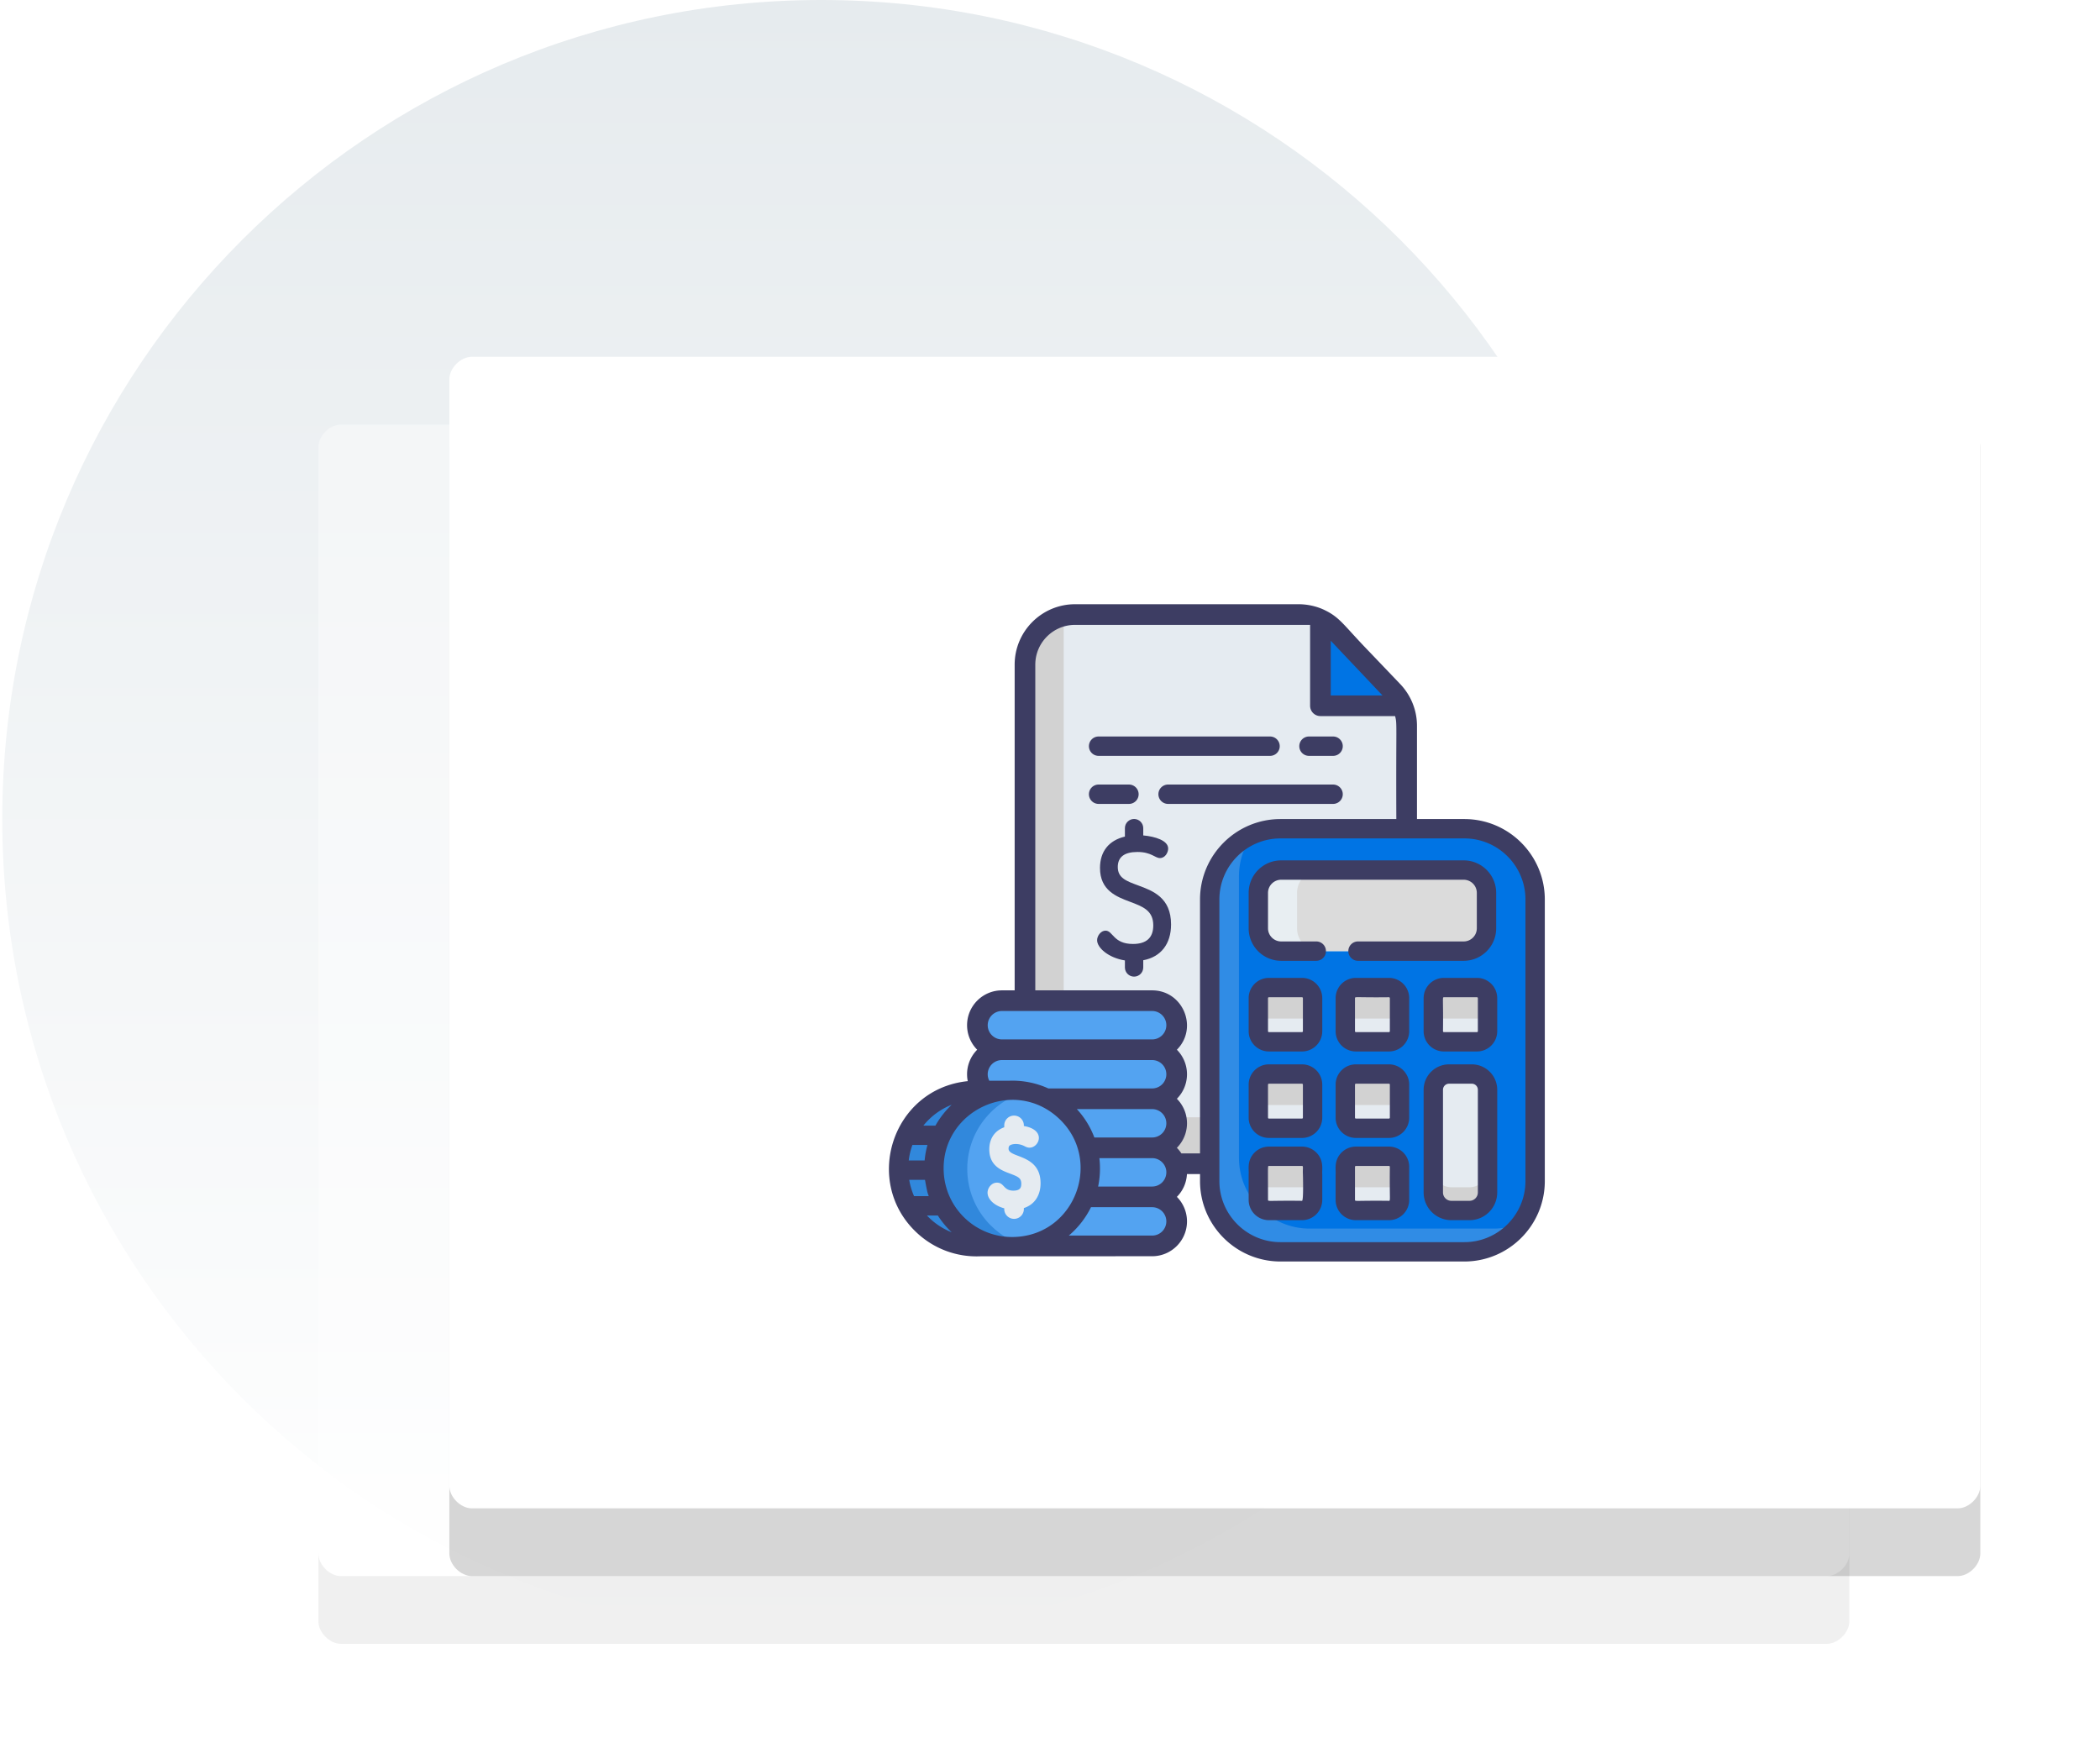 <svg xmlns="http://www.w3.org/2000/svg" xmlns:xlink="http://www.w3.org/1999/xlink" width="465" height="387" viewBox="0 0 465 387"><defs><path id="5yn2a" d="M777.5 2794c0-2.5 2.5-5 5-5h329c2.5 0 5 2.5 5 5v245c0 2.5-2.5 5-5 5h-329c-2.5 0-5-2.5-5-5z"/><path id="5yn2b" d="M806.5 2779c0-2.5 2.5-5 5-5h329c2.5 0 5 2.5 5 5v245c0 2.5-2.5 5-5 5h-329c-2.5 0-5-2.5-5-5z"/><path id="5yn2c" d="M707.5 2876.348c0-100.156 81.192-181.348 181.348-181.348 100.156 0 181.349 81.192 181.349 181.348 0 100.156-81.193 181.349-181.349 181.349-100.156 0-181.348-81.193-181.348-181.349z"/><path id="5yn2i" d="M1018.474 2855.723v85.883c0 .171-.003.343-.011.515-.269 5.881-5.124 10.571-11.078 10.571h-62.337c-6.124 0-11.089-4.964-11.089-11.086v-99.436c0-5.264 3.667-9.67 8.586-10.805a11.14 11.14 0 0 1 2.503-.283h49.517c1.683 0 3.326.383 4.815 1.103 2.996 1.442 3.84 3.264 9.223 8.768 6.193 6.725 7.672 7.414 8.934 10.326.614 1.388.937 2.897.937 4.444z"/><path id="5yn2j" d="M1018.474 2855.723v85.883c0 .171-.003.343-.011.515-.806.185-1.644.282-2.504.282h-62.337c-6.124 0-11.089-4.964-11.089-11.086v-99.435c0-.175.003-.346.012-.518a11.14 11.14 0 0 1 2.503-.282h49.517c1.683 0 3.326.382 4.815 1.103a11.08 11.08 0 0 1 3.287 2.418l5.936 6.35 6.796 7.11a10.926 10.926 0 0 1 2.138 3.216c.614 1.388.937 2.897.937 4.444z"/><path id="5yn2k" d="M1046.922 2894.182v62.342c0 3.467-1.126 6.674-3.035 9.269a15.643 15.643 0 0 1-12.635 6.401h-40.72c-8.654 0-15.67-7.016-15.67-15.67v-62.342c0-6.468 3.921-12.02 9.514-14.413a15.604 15.604 0 0 1 6.156-1.257h40.72c8.656 0 15.67 7.016 15.67 15.67z"/><path id="5yn2l" d="M1046.922 2894.182v62.342c0 3.467-1.126 6.674-3.035 9.269a15.604 15.604 0 0 1-6.156 1.257h-40.72c-8.654 0-15.67-7.016-15.67-15.67v-62.343c0-3.466 1.126-6.673 3.035-9.268a15.604 15.604 0 0 1 6.156-1.257h40.72c8.656 0 15.67 7.016 15.67 15.67z"/><path id="5yn2m" d="M1016.896 2935.17v7.322a2.342 2.342 0 0 1-2.34 2.344h-7.325a2.343 2.343 0 0 1-2.343-2.344v-7.322a2.343 2.343 0 0 1 2.343-2.343h7.325a2.342 2.342 0 0 1 2.34 2.343z"/><path id="5yn2n" d="M1036.153 2892.713v7.845c0 2.79-2.26 5.052-5.052 5.052h-40.417a5.054 5.054 0 0 1-5.053-5.052v-7.845a5.054 5.054 0 0 1 5.053-5.053h40.417a5.053 5.053 0 0 1 5.052 5.053z"/><path id="5yn2o" d="M1036.153 2892.713v7.845c0 2.79-2.26 5.052-5.052 5.052h-31.844a5.054 5.054 0 0 1-5.052-5.052v-7.845a5.054 5.054 0 0 1 5.052-5.053h31.843a5.053 5.053 0 0 1 5.053 5.053z"/><path id="5yn2p" d="M997.643 2935.17v7.322a2.343 2.343 0 0 1-2.344 2.344h-7.325a2.345 2.345 0 0 1-2.343-2.344v-7.322a2.345 2.345 0 0 1 2.343-2.343h7.325a2.343 2.343 0 0 1 2.344 2.343z"/><path id="5yn2q" d="M1016.896 2916.022v7.322a2.342 2.342 0 0 1-2.34 2.343h-7.325a2.343 2.343 0 0 1-2.343-2.343v-7.322a2.343 2.343 0 0 1 2.343-2.344h7.325a2.342 2.342 0 0 1 2.34 2.344z"/><path id="5yn2r" d="M1036.385 2916.022v7.322a2.343 2.343 0 0 1-2.344 2.343h-7.322a2.343 2.343 0 0 1-2.343-2.343v-7.322a2.343 2.343 0 0 1 2.343-2.344h7.322a2.343 2.343 0 0 1 2.344 2.344z"/><path id="5yn2s" d="M997.643 2916.022v7.322a2.343 2.343 0 0 1-2.344 2.343h-7.325a2.345 2.345 0 0 1-2.343-2.343v-7.322a2.345 2.345 0 0 1 2.343-2.344h7.325a2.343 2.343 0 0 1 2.344 2.344z"/><path id="5yn2t" d="M1016.896 2953.378v7.325a2.342 2.342 0 0 1-2.34 2.343h-7.325a2.343 2.343 0 0 1-2.343-2.343v-7.325a2.343 2.343 0 0 1 2.343-2.341h7.325a2.342 2.342 0 0 1 2.34 2.34z"/><path id="5yn2u" d="M997.643 2953.378v7.325a2.343 2.343 0 0 1-2.344 2.343h-7.325a2.345 2.345 0 0 1-2.343-2.343v-7.325a2.344 2.344 0 0 1 2.343-2.341h7.325a2.343 2.343 0 0 1 2.344 2.34z"/><path id="5yn2v" d="M1036.385 2936.307v22.74c0 2.21-1.79 3.999-3.996 3.999h-4.018a3.996 3.996 0 0 1-3.995-3.998v-22.74a3.482 3.482 0 0 1 3.48-3.482h5.048a3.48 3.48 0 0 1 3.48 3.481z"/><path id="5yn2w" d="M1016.896 2935.17v2.178a2.343 2.343 0 0 1-2.34 2.343h-7.325a2.343 2.343 0 0 1-2.343-2.343v-2.178a2.343 2.343 0 0 1 2.343-2.343h7.325a2.342 2.342 0 0 1 2.34 2.343z"/><path id="5yn2x" d="M997.643 2935.17v2.178a2.343 2.343 0 0 1-2.344 2.343h-7.325a2.345 2.345 0 0 1-2.343-2.343v-2.178a2.345 2.345 0 0 1 2.343-2.343h7.325a2.343 2.343 0 0 1 2.344 2.343z"/><path id="5yn2y" d="M1016.896 2916.022v2.178a2.342 2.342 0 0 1-2.34 2.343h-7.325a2.343 2.343 0 0 1-2.343-2.343v-2.178a2.343 2.343 0 0 1 2.343-2.344h7.325a2.342 2.342 0 0 1 2.34 2.344z"/><path id="5yn2z" d="M1036.385 2916.022v2.178a2.343 2.343 0 0 1-2.344 2.343h-7.322a2.343 2.343 0 0 1-2.343-2.343v-2.178a2.343 2.343 0 0 1 2.343-2.344h7.322a2.343 2.343 0 0 1 2.344 2.344z"/><path id="5yn2A" d="M997.643 2916.022v2.178a2.343 2.343 0 0 1-2.344 2.343h-7.325a2.345 2.345 0 0 1-2.343-2.343v-2.178a2.345 2.345 0 0 1 2.343-2.344h7.325a2.343 2.343 0 0 1 2.344 2.344z"/><path id="5yn2B" d="M1016.896 2953.378v2.18a2.342 2.342 0 0 1-2.34 2.344h-7.325a2.343 2.343 0 0 1-2.343-2.344v-2.18a2.343 2.343 0 0 1 2.343-2.341h7.325a2.342 2.342 0 0 1 2.34 2.34z"/><path id="5yn2C" d="M997.643 2953.378v2.18a2.343 2.343 0 0 1-2.344 2.344h-7.325a2.345 2.345 0 0 1-2.343-2.344v-2.18a2.344 2.344 0 0 1 2.343-2.341h7.325a2.343 2.343 0 0 1 2.344 2.34z"/><path id="5yn2D" d="M1036.385 2936.307v17.597c0 2.209-1.79 3.998-3.996 3.998h-4.018a3.996 3.996 0 0 1-3.995-3.998v-17.597a3.482 3.482 0 0 1 3.48-3.48h5.048a3.48 3.48 0 0 1 3.48 3.48z"/><path id="5yn2E" d="M1017.537 2851.278h-13.895a4.263 4.263 0 0 1-4.263-4.263v-14.83a11.074 11.074 0 0 1 3.287 2.416l5.938 6.35 6.795 7.113a10.978 10.978 0 0 1 2.138 3.214z"/><path id="5yn2F" d="M967.549 2965.455a5.42 5.42 0 0 1-1.595 3.836 5.419 5.419 0 0 1-3.835 1.594h-33.266c-2.987 0-5.43-2.443-5.43-5.43 0-1.494.611-2.85 1.594-3.835a5.42 5.42 0 0 1 3.836-1.595h33.266c2.986 0 5.43 2.444 5.43 5.43z"/><path id="5yn2G" d="M967.549 2954.595a5.42 5.42 0 0 1-1.595 3.835 5.42 5.42 0 0 1-3.835 1.595h-33.266c-2.987 0-5.43-2.443-5.43-5.43a5.42 5.42 0 0 1 1.594-3.835 5.418 5.418 0 0 1 3.836-1.595h33.266c2.986 0 5.43 2.444 5.43 5.43z"/><path id="5yn2H" d="M967.549 2943.735a5.42 5.42 0 0 1-1.595 3.835 5.419 5.419 0 0 1-3.835 1.595h-33.266c-2.987 0-5.43-2.443-5.43-5.43a5.42 5.42 0 0 1 1.594-3.835 5.42 5.42 0 0 1 3.836-1.595h33.266c2.986 0 5.43 2.444 5.43 5.43z"/><path id="5yn2I" d="M967.549 2932.875a5.42 5.42 0 0 1-1.595 3.835 5.42 5.42 0 0 1-3.835 1.595h-33.266c-2.987 0-5.43-2.444-5.43-5.43 0-1.063.311-2.058.846-2.898a5.418 5.418 0 0 1 4.584-2.532h33.266c2.986 0 5.43 2.443 5.43 5.43z"/><path id="5yn2J" d="M962.118 2927.445h-33.265c-2.987 0-5.43-2.443-5.43-5.43 0-2.986 2.443-5.43 5.43-5.43h33.265c2.986 0 5.43 2.444 5.43 5.43 0 2.987-2.444 5.43-5.43 5.43z"/><path id="5yn2K" d="M948.445 2953.073c-.346-8.105-6.093-14.704-13.623-16.47a17.693 17.693 0 0 0-4.79-.449h-6.923c-15.697.68-23.013 20.23-10.993 30.898a17.63 17.63 0 0 0 12.506 4.452h5.41v-.006c.493.02.991.025 1.494.004a17.973 17.973 0 0 0 3.286-.449c7.677-1.792 13.355-8.55 13.636-16.584v-.02c.017-.455.017-.913-.003-1.376z"/><path id="5yn2L" d="M948.448 2954.448v.02c-.28 8.034-5.959 14.793-13.635 16.585-7.525-1.77-13.272-8.365-13.618-16.468-.003-.04-.006-.077-.006-.117v-.02c-.3-8.573 5.559-15.958 13.633-17.845 7.53 1.766 13.277 8.365 13.623 16.47.02.463.02.92.003 1.375z"/><path id="5yn2M" d="M1044.778 2956.524c0 7.46-6.067 13.527-13.526 13.527h-40.72c-7.456 0-13.526-6.067-13.526-13.527v-62.342c0-7.46 6.07-13.527 13.526-13.527h40.72c7.46 0 13.527 6.067 13.527 13.527v62.342zm-72.06-6.119h-4.126a7.586 7.586 0 0 0-.998-1.24 7.7 7.7 0 0 0 0-10.86 7.688 7.688 0 0 0 2.24-5.43 7.688 7.688 0 0 0-2.24-5.43c4.807-4.847 1.372-13.146-5.476-13.146h-25.872v-72.129c0-4.852 3.95-8.802 8.802-8.802h52.046v17.91a2.286 2.286 0 0 0 2.286 2.287h16.536c.477 1.852.183 1.24.272 22.803h-25.656c-9.823 0-17.813 7.99-17.813 17.813zm-7.481 4.573a3.145 3.145 0 0 1-3.118 2.761h-11.963c.414-1.983.531-4.121.277-6.287h11.686c1.926 0 3.363 1.723 3.118 3.526zm-21.572 13.621a19.586 19.586 0 0 0 4.913-6.287h13.54a3.15 3.15 0 0 1 3.144 3.143 3.148 3.148 0 0 1-3.143 3.144zm-11.903.303c-8.365.36-15.447-6.119-15.802-14.504-.574-13.35 15.37-21.037 25.41-11.82 9.897 9.085 3.873 25.77-9.608 26.324zm-19.508-4.747zm2.409-.006a19.306 19.306 0 0 0 3.075 3.721 15.104 15.104 0 0 1-5.484-3.715c1.403-.003 2.217.006 2.409-.006zm-5.262-4.28a14.997 14.997 0 0 1-1.074-3.619h3.492c.626 3.55.66 2.938.818 3.618zm-.368-11.333h3.33c-.075.32-.452 1.552-.624 3.427h-3.518c.137-1.177.409-2.326.812-3.427zm8.696-8.905zm-3.6 4.619h-2.664a15.1 15.1 0 0 1 6.264-4.619 19.728 19.728 0 0 0-3.6 4.619zm51.133-.515a3.147 3.147 0 0 1-3.143 3.144h-12.795a19.233 19.233 0 0 0-3.881-6.287h16.676a3.15 3.15 0 0 1 3.143 3.143zm-3.143-14.004a3.15 3.15 0 0 1 3.143 3.144 3.147 3.147 0 0 1-3.143 3.144H939.14a19.274 19.274 0 0 0-8.814-1.706h-4.267a3.09 3.09 0 0 1-.351-1.438 3.15 3.15 0 0 1 3.144-3.144zm-33.266-10.86h33.266a3.15 3.15 0 0 1 3.143 3.144 3.147 3.147 0 0 1-3.143 3.144h-33.266a3.147 3.147 0 0 1-3.144-3.144 3.149 3.149 0 0 1 3.144-3.144zm72.814-81.99zm11.383 12.034s.002 0 .005.006h.003a.062.062 0 0 0 .011.014l.003.003a.048.048 0 0 0 .017.017c.003.003.006.005.009.011.003.003.006.003.006.006.002.003.005.003.008.008.006.003.009.009.011.012h-11.457v-12.112c8.98 9.491 11.004 11.632 11.384 12.035zm18.202 27.453h-10.492v-20.645c0-3.536-1.406-6.831-3.707-9.24l-6.778-7.094c-5.753-5.927-6.48-7.602-9.906-9.265-1.592-.794-3.69-1.329-5.804-1.329h-49.517c-7.376 0-13.375 6.002-13.375 13.375v72.129h-2.82c-4.256 0-7.717 3.46-7.717 7.716 0 2.118.858 4.035 2.24 5.43a7.688 7.688 0 0 0-2.24 5.43c0 .794.112 1.266.152 1.526-16.745 1.703-23.416 22.429-11.16 33.678 3.7 3.398 8.613 5.324 13.94 5.107l38.05-.014c4.253 0 7.717-3.461 7.717-7.717a7.688 7.688 0 0 0-2.24-5.43 7.676 7.676 0 0 0 2.228-5.047h2.896v1.546c0 9.823 7.99 17.814 17.813 17.814h40.72c9.822 0 17.813-7.99 17.813-17.814v-62.342c0-9.823-7.99-17.814-17.813-17.814z"/><path id="5yn2N" d="M998.46 2903.467h-7.776c-1.6 0-2.91-1.31-2.91-2.91v-7.844c0-1.6 1.31-2.91 2.91-2.91h40.417a2.912 2.912 0 0 1 2.909 2.91v7.845a2.912 2.912 0 0 1-2.91 2.91h-23.397a2.143 2.143 0 0 0 0 4.286h23.398c3.97 0 7.196-3.23 7.196-7.196v-7.845c0-3.967-3.227-7.197-7.196-7.197h-40.417a7.196 7.196 0 0 0-7.196 7.197v7.845a7.196 7.196 0 0 0 7.196 7.196h7.776a2.143 2.143 0 0 0 0-4.287z"/><path id="5yn2O" d="M987.774 2935.17a.2.2 0 0 1 .2-.2h7.325a.2.2 0 0 1 .2.2v7.322a.2.2 0 0 1-.2.2h-7.325a.2.2 0 0 1-.2-.2zm.2 11.809h7.325a4.49 4.49 0 0 0 4.487-4.487v-7.322a4.49 4.49 0 0 0-4.487-4.487h-7.325a4.493 4.493 0 0 0-4.486 4.487v7.322a4.492 4.492 0 0 0 4.486 4.487z"/><path id="5yn2P" d="M1034.241 2923.344c0 .111-.088.2-.2.2h-7.322a.2.2 0 0 1-.2-.2c.089-7.245-.186-7.522.2-7.522h7.322c.112 0 .2.088.2.2zm-.2-11.809h-7.322a4.49 4.49 0 0 0-4.487 4.487v7.322a4.49 4.49 0 0 0 4.487 4.487h7.322a4.49 4.49 0 0 0 4.487-4.487v-7.322a4.49 4.49 0 0 0-4.487-4.487z"/><path id="5yn2Q" d="M987.774 2916.022a.2.2 0 0 1 .2-.2h7.325a.2.2 0 0 1 .2.2v7.322a.2.2 0 0 1-.2.2h-7.325a.2.2 0 0 1-.2-.2zm.2 11.809h7.325a4.49 4.49 0 0 0 4.487-4.487v-7.322a4.49 4.49 0 0 0-4.487-4.487h-7.325a4.493 4.493 0 0 0-4.486 4.487v7.322a4.492 4.492 0 0 0 4.486 4.487z"/><path id="5yn2R" d="M995.3 2960.903c-7.237-.089-7.526.185-7.526-.2 0-7.754-.085-7.523.2-7.523h7.325c.352 0 .135.49.2 1.798 0 0 .186 5.925-.2 5.925zm3.357-10.498a4.485 4.485 0 0 0-3.358-1.511h-7.325a4.473 4.473 0 0 0-3.355 1.511c-1.557 1.747-1.028 3.65-1.131 4.573v5.725a4.493 4.493 0 0 0 4.486 4.486h7.325a4.49 4.49 0 0 0 4.487-4.486v-5.725c-.103-.903.42-2.826-1.129-4.573z"/><path id="5yn2S" d="M1034.241 2959.048a1.854 1.854 0 0 1-1.852 1.855h-4.018a1.856 1.856 0 0 1-1.852-1.855v-22.74c0-.738.6-1.338 1.338-1.338h5.047c.737 0 1.337.6 1.337 1.337v22.74zm-1.337-28.365h-5.047a5.632 5.632 0 0 0-5.625 5.624v22.74a6.148 6.148 0 0 0 6.14 6.143h4.017a6.146 6.146 0 0 0 6.14-6.142v-22.74a5.63 5.63 0 0 0-5.625-5.625z"/><path id="5yn2T" d="M959.01 2891.057c-2.614-.96-4.502-1.654-4.502-4.075 0-2.207 1.466-3.326 4.356-3.326 3.068 0 3.894 1.35 4.975 1.35 1.176 0 1.827-1.248 1.827-2.111 0-1.786-2.913-2.671-5.517-2.905v-1.61c0-1.12-.91-2.031-2.03-2.031-1.12 0-2.032.911-2.032 2.031v1.867c-3.56.845-5.517 3.304-5.517 6.948 0 4.989 3.673 6.369 6.625 7.478 2.89 1.086 5.173 1.944 5.173 5.244 0 2.725-1.514 4.107-4.499 4.107-4.368 0-4.41-2.95-6.076-2.95-1.031 0-1.863 1.155-1.863 2.112 0 1.689 2.516 3.909 6.157 4.485v1.556c0 1.12.911 2.03 2.031 2.03s2.031-.91 2.031-2.03v-1.598c3.917-.737 6.157-3.613 6.157-7.926 0-5.966-4.046-7.452-7.296-8.646z"/><path id="5yn2U" d="M1014.556 2960.903c-7.236-.089-7.525.185-7.525-.2v-7.325a.2.2 0 0 1 .2-.198h7.325c.108 0 .197.09.197.198-.086 7.253.183 7.525-.197 7.525zm0-12.01h-7.325a4.484 4.484 0 0 0-3.358 1.512c-1.552 1.75-1.026 3.65-1.129 4.573v5.725a4.49 4.49 0 0 0 4.487 4.486h7.325a4.49 4.49 0 0 0 4.484-4.486v-7.325a4.47 4.47 0 0 0-1.375-3.227 4.469 4.469 0 0 0-3.11-1.257z"/><path id="5yn2V" d="M1014.753 2923.344c0 .111-.089.2-.197.2h-7.325a.2.2 0 0 1-.2-.2v-7.322c0-.386.266-.114 7.525-.2.108 0 .197.088.197.2zm-.197-11.809h-7.325a4.49 4.49 0 0 0-4.487 4.487v7.322a4.49 4.49 0 0 0 4.487 4.487h7.325a4.492 4.492 0 0 0 4.484-4.487v-7.322a4.492 4.492 0 0 0-4.484-4.487z"/><path id="5yn2W" d="M1014.753 2942.492c0 .111-.089.2-.197.2h-7.325a.2.2 0 0 1-.2-.2v-7.322a.2.2 0 0 1 .2-.2h7.325c.108 0 .197.088.197.2zm1.435-11.5a4.42 4.42 0 0 0-1.632-.31h-7.325a4.49 4.49 0 0 0-4.487 4.488v7.322a4.49 4.49 0 0 0 4.487 4.487h7.325a4.49 4.49 0 0 0 4.484-4.487v-7.322a4.492 4.492 0 0 0-2.852-4.178z"/><path id="5yn2X" d="M996.8 2862.373h5.384a2.142 2.142 0 1 0 0-4.287H996.8a2.144 2.144 0 0 0 0 4.287z"/><path id="5yn2Y" d="M950.216 2862.373h38.01a2.142 2.142 0 1 0 0-4.287h-38.01a2.144 2.144 0 0 0 0 4.287z"/><path id="5yn2Z" d="M957.029 2873.013a2.144 2.144 0 0 0 0-4.287h-6.813a2.144 2.144 0 0 0 0 4.287z"/><path id="5yn2aa" d="M1004.328 2870.87c0-1.184-.96-2.144-2.144-2.144h-36.582a2.144 2.144 0 0 0 0 4.287h36.582c1.183 0 2.144-.96 2.144-2.144z"/><path id="5yn2ab" d="M930.326 2949.366c0-.538.199-.693.384-.796.576-.318 1.897-.412 3.108.21.321.165.685.353 1.16.353 2.114 0 3.786-3.928-1.264-4.797v-.135a2.175 2.175 0 0 0-2.172-2.172 2.175 2.175 0 0 0-2.172 2.172v.412c-2.116.768-3.313 2.513-3.313 4.882 0 3.655 2.655 4.653 4.595 5.382 1.85.695 2.49 1 2.49 2.257 0 .787-.212 1.515-1.75 1.515-2.24 0-1.972-1.771-3.649-1.771-1.185 0-2.071 1.172-2.071 2.22 0 1.485 1.544 2.894 3.698 3.466v.162c0 1.198.974 2.172 2.172 2.172a2.174 2.174 0 0 0 2.172-2.172v-.22c2.33-.748 3.697-2.755 3.697-5.5 0-6.513-7.085-5.535-7.085-7.64z"/><linearGradient id="5yn2d" x1="888.85" x2="888.85" y1="3057.7" y2="2695" gradientUnits="userSpaceOnUse"><stop offset="0" stop-color="#fff"/><stop offset="1" stop-color="#e6ebee"/></linearGradient><mask id="5yn2f" width="2" height="2" x="-1" y="-1"><path fill="#fff" d="M777 2789h340v255H777z"/><use xlink:href="#5yn2a"/></mask><filter id="5yn2e" width="426" height="356" x="734" y="2746" filterUnits="userSpaceOnUse"><feOffset dy="15" in="SourceGraphic" result="FeOffset1184Out"/><feGaussianBlur in="FeOffset1184Out" result="FeGaussianBlur1185Out" stdDeviation="13.2 13.2"/></filter><mask id="5yn2h" width="2" height="2" x="-1" y="-1"><path fill="#fff" d="M806 2774h340v255H806z"/><use xlink:href="#5yn2b"/></mask><filter id="5yn2g" width="426" height="356" x="763" y="2731" filterUnits="userSpaceOnUse"><feOffset dy="15" in="SourceGraphic" result="FeOffset1200Out"/><feGaussianBlur in="FeOffset1200Out" result="FeGaussianBlur1201Out" stdDeviation="13.2 13.2"/></filter></defs><g><g transform="translate(-707 -2695)"><g><use fill="url(#5yn2d)" xlink:href="#5yn2c"/></g><g opacity=".37"><g filter="url(#5yn2e)"><use fill="none" stroke-opacity=".16" stroke-width="0" mask="url(&quot;#5yn2f&quot;)" xlink:href="#5yn2a"/><use fill-opacity=".16" xlink:href="#5yn2a"/></g><use fill="#fff" xlink:href="#5yn2a"/></g><g><g filter="url(#5yn2g)"><use fill="none" stroke-opacity=".16" stroke-width="0" mask="url(&quot;#5yn2h&quot;)" xlink:href="#5yn2b"/><use fill-opacity=".16" xlink:href="#5yn2b"/></g><use fill="#fff" xlink:href="#5yn2b"/></g><g><g><use fill="#d2d2d2" xlink:href="#5yn2i"/></g><g><use fill="#e5ebf1" xlink:href="#5yn2j"/></g><g><use fill="#308ce5" xlink:href="#5yn2k"/></g><g><use fill="#0074e4" xlink:href="#5yn2l"/></g><g><use fill="#e5ebf1" xlink:href="#5yn2m"/></g><g><use fill="#e8eef2" xlink:href="#5yn2n"/></g><g><use fill="#dbdbdb" xlink:href="#5yn2o"/></g><g><g><use fill="#e5ebf1" xlink:href="#5yn2p"/></g><g><use fill="#e5ebf1" xlink:href="#5yn2q"/></g></g><g><use fill="#e5ebf1" xlink:href="#5yn2r"/></g><g><g><use fill="#e5ebf1" xlink:href="#5yn2s"/></g><g><use fill="#e5ebf1" xlink:href="#5yn2t"/></g><g><use fill="#e5ebf1" xlink:href="#5yn2u"/></g></g><g><use fill="#d2d2d2" xlink:href="#5yn2v"/></g><g><g><use fill="#d2d2d2" xlink:href="#5yn2w"/></g><g><use fill="#d2d2d2" xlink:href="#5yn2x"/></g><g><use fill="#d2d2d2" xlink:href="#5yn2y"/></g></g><g><use fill="#d2d2d2" xlink:href="#5yn2z"/></g><g><g><use fill="#d2d2d2" xlink:href="#5yn2A"/></g><g><use fill="#d2d2d2" xlink:href="#5yn2B"/></g><g><use fill="#d2d2d2" xlink:href="#5yn2C"/></g></g><g><use fill="#e5ebf1" xlink:href="#5yn2D"/></g><g><use fill="#0074e4" xlink:href="#5yn2E"/></g><g><use fill="#53a3f1" xlink:href="#5yn2F"/></g><g><use fill="#53a3f1" xlink:href="#5yn2G"/></g><g><use fill="#53a3f1" xlink:href="#5yn2H"/></g><g><use fill="#53a3f1" xlink:href="#5yn2I"/></g><g><use fill="#53a3f1" xlink:href="#5yn2J"/></g><g><use fill="#3188dc" xlink:href="#5yn2K"/></g><g><use fill="#53a3f1" xlink:href="#5yn2L"/></g><g><use fill="#3d3d63" xlink:href="#5yn2M"/></g><g><use fill="#3d3d63" xlink:href="#5yn2N"/></g><g><use fill="#3d3d63" xlink:href="#5yn2O"/></g><g><use fill="#3d3d63" xlink:href="#5yn2P"/></g><g><use fill="#3d3d63" xlink:href="#5yn2Q"/></g><g><use fill="#3d3d63" xlink:href="#5yn2R"/></g><g><use fill="#3d3d63" xlink:href="#5yn2S"/></g><g><use fill="#3d3d63" xlink:href="#5yn2T"/></g><g><use fill="#3d3d63" xlink:href="#5yn2U"/></g><g><use fill="#3d3d63" xlink:href="#5yn2V"/></g><g><use fill="#3d3d63" xlink:href="#5yn2W"/></g><g><use fill="#3d3d63" xlink:href="#5yn2X"/></g><g><use fill="#3d3d63" xlink:href="#5yn2Y"/></g><g><use fill="#3d3d63" xlink:href="#5yn2Z"/></g><g><use fill="#3d3d63" xlink:href="#5yn2aa"/></g><g><use fill="#e5ebf1" xlink:href="#5yn2ab"/></g></g></g></g></svg>